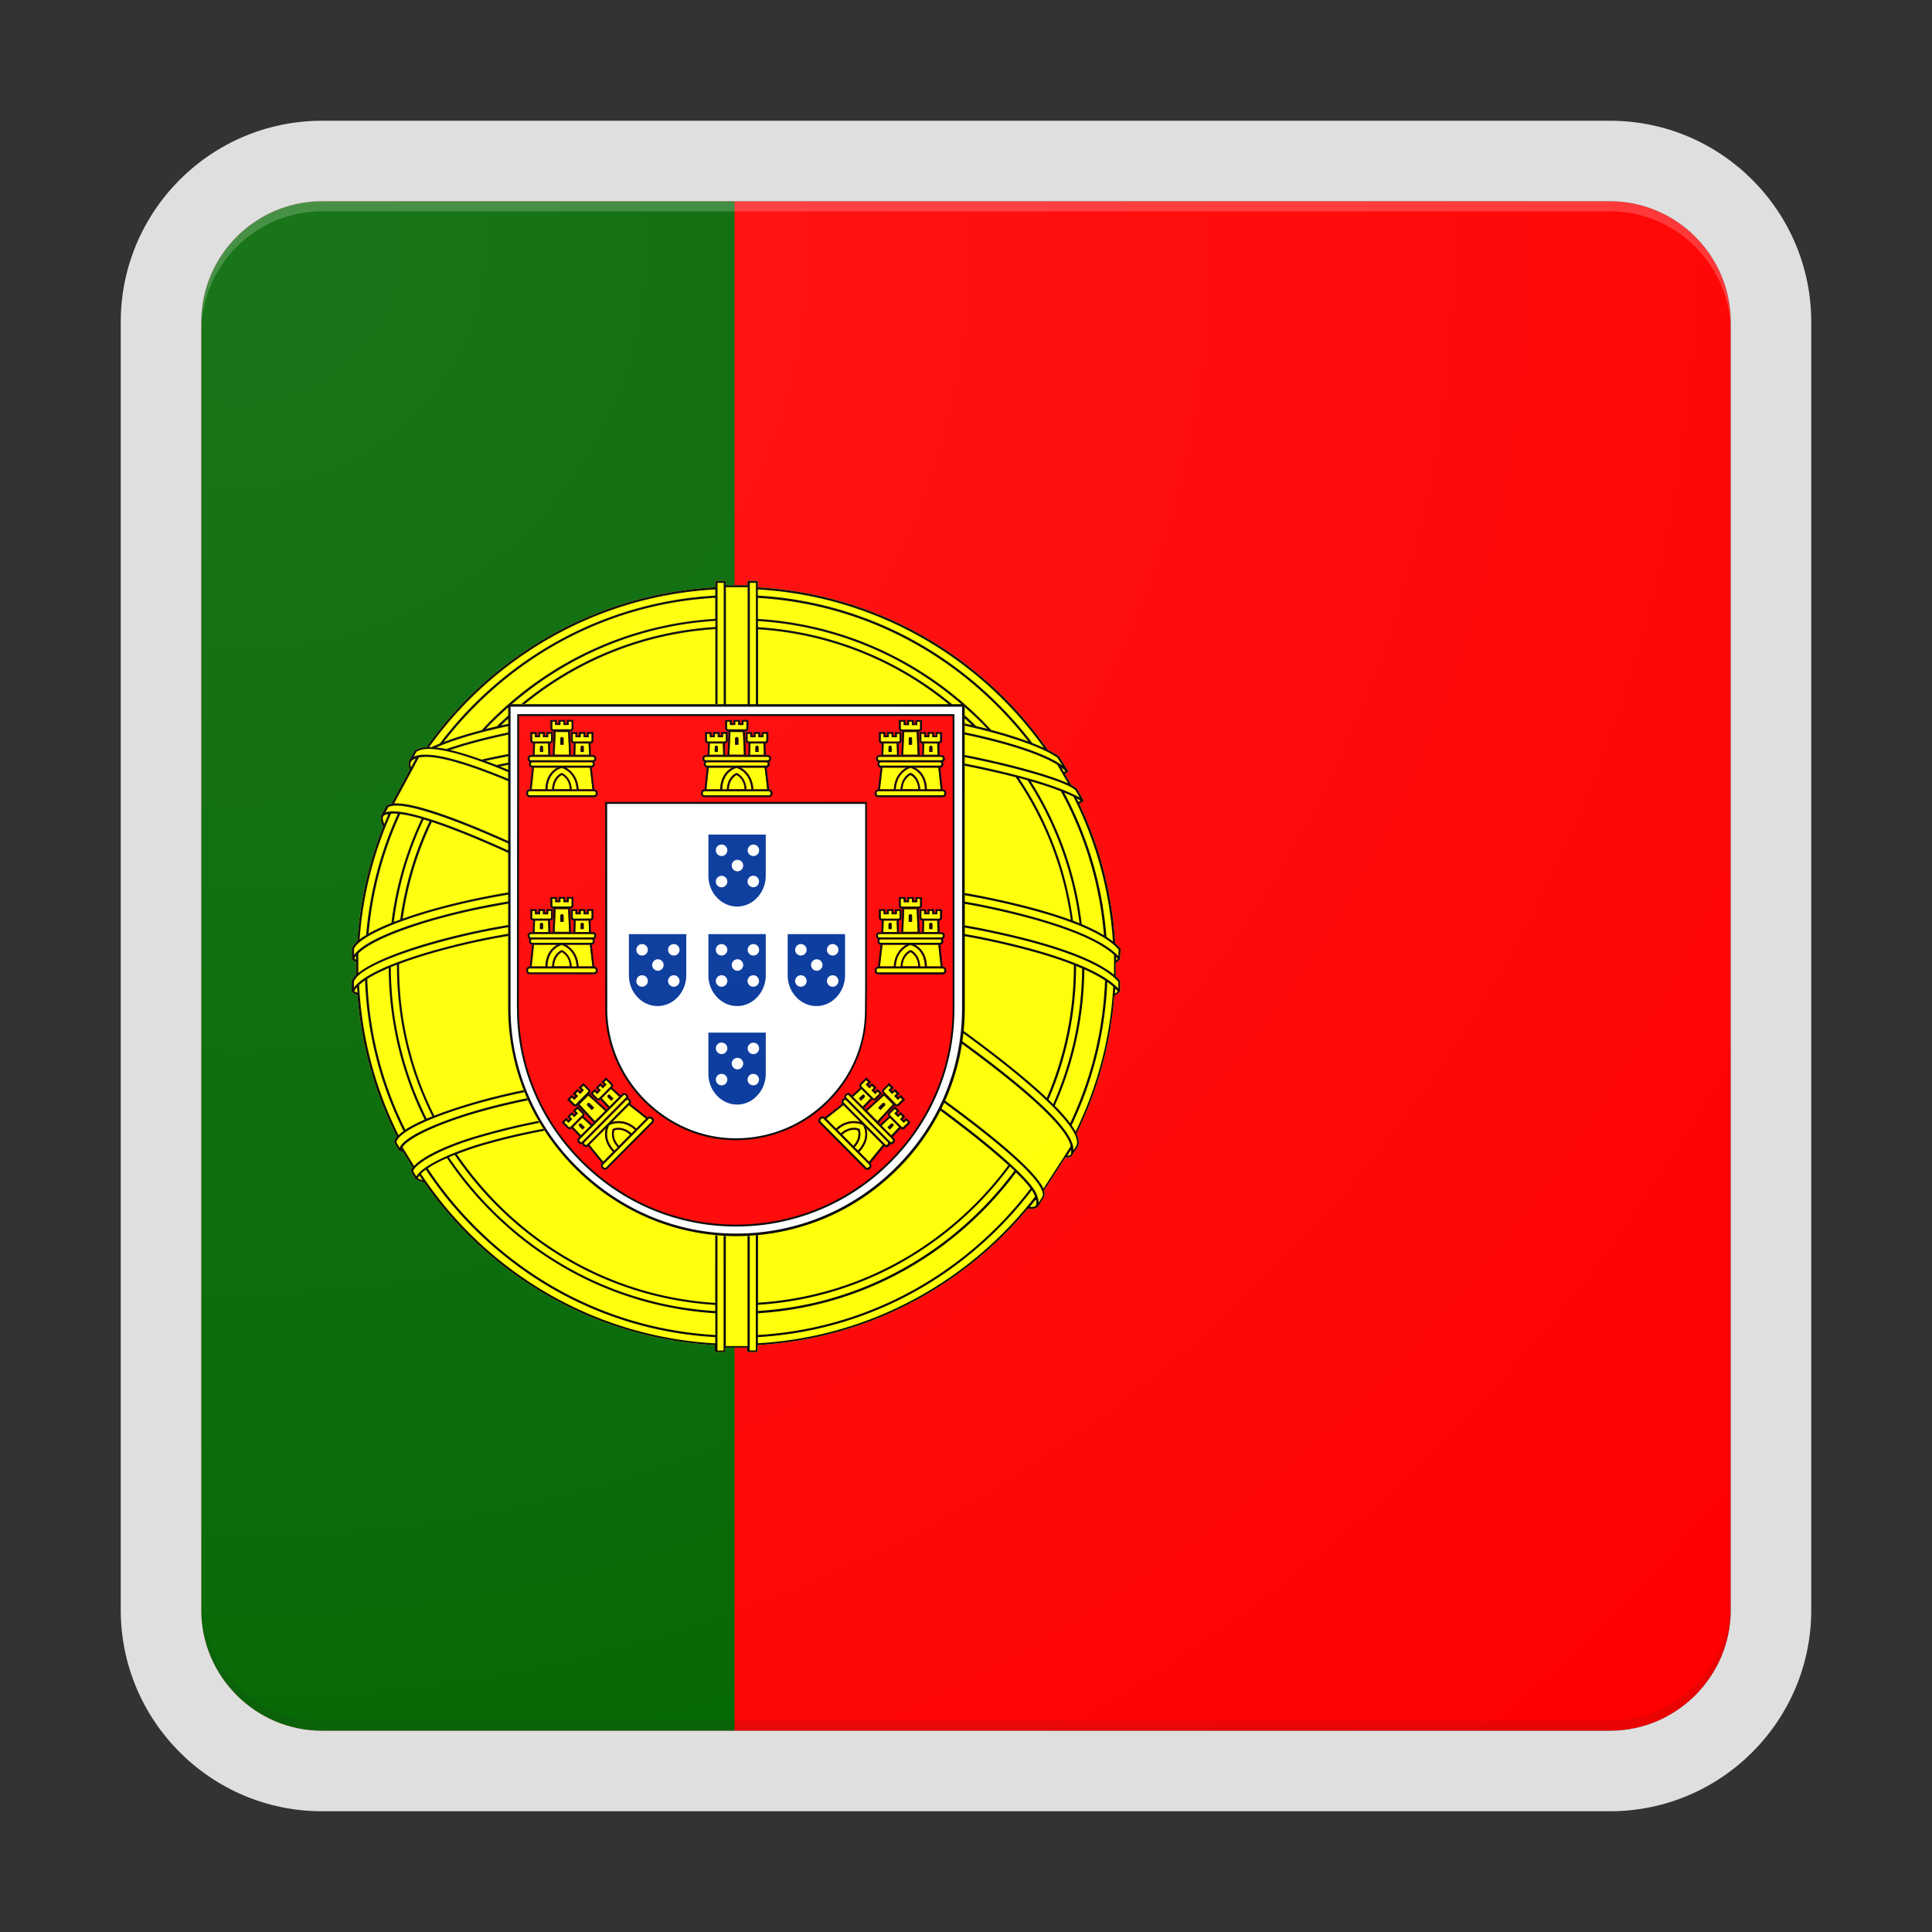 <svg xmlns="http://www.w3.org/2000/svg" width="192" height="192"><rect width="100%" height="100%" fill="#333333" stroke="none"/><path fill="red" d="M172 160V32c0-6.6-5.4-12-12-12H32c-6.6 0-12 5.4-12 12v128c0 6.6 5.4 12 12 12h128c6.6 0 12-5.4 12-12z"/><path fill="#060" d="M32 20c-6.6 0-12 5.4-12 12v128c0 6.6 5.4 12 12 12h41V20H32z"/><path fill="#FF0" d="M111.36 94.37v-.06a.09.09 0 00-.03-.07c-.14-.17-.32-.33-.5-.49-.3-4.94-1.55-9.62-3.57-13.87.18-.09.3-.17.36-.23.01 0 .02 0 .03-.01.02-.02.03-.05.03-.09 0-.01 0-.03-.01-.04l-.62-1.09c-.11-.12-.31-.25-.58-.4l-.64-1.11c.1-.06.19-.12.25-.17.01 0 .02 0 .03-.01.04-.03.06-.1.03-.14l-.88-1.4-.03-.03c-.28-.21-.65-.42-1.09-.64-6.44-9.24-16.9-15.47-28.82-16.15v-.54c0-.06-.05-.11-.11-.11h-.82c-.03 0-.06.01-.08.03-.02.02-.03.05-.03.08v.32h-2.16v-.32c0-.06-.05-.11-.11-.11h-.83c-.06 0-.11.05-.11.11v.53c-11.83.64-22.23 6.77-28.69 15.88-.5.03-.89.14-1.15.33l-.03.03-.03.05-.01.01-.45.79-.07.13c-.09.25-.06.55.08.89l-1.84 3.41c-.15.03-.27.07-.38.13-.04 0-.08.01-.1.05l-.43.77c-.14.22-.17.49-.1.81.04.16.11.33.2.51a37.51 37.51 0 00-2.56 11.38c-.28.25-.47.49-.54.71 0 .01-.01.02-.01.04v1.04c0 .04.02.07.05.09.1.06.22.12.36.19v1.27c-.21.2-.35.4-.41.59 0 .01-.01.02-.01.03v1.04c0 .04.02.07.05.09.13.08.31.17.52.27.38 5.02 1.75 9.77 3.91 14.06-.15.18-.24.36-.25.54 0 .02 0 .04.01.06l.44.78c.01.02.03.04.05.04l.01.01c.12.04.25.08.38.12l.91 1.49c-.09.12-.14.24-.16.34v.02c0 .01 0 .02.01.03v.02l.45.77c.01.02.03.03.05.04.27.12.56.24.86.36 6.45 9.23 16.92 15.45 28.85 16.1v.59c0 .06.05.11.11.11h.84c.06 0 .11-.05.11-.11 0-.01 0-.02-.01-.03v-.3h2.16v.33c0 .06.05.11.11.11h.83c.06 0 .11-.05.11-.11 0-.01 0-.02-.01-.03v-.56c10.77-.61 20.35-5.76 26.85-13.56.13.01.23.02.32.02.27 0 .56-.04.75-.31l.01-.01c.01-.01.02-.02.02-.03l.46-.73c.11-.16.13-.36.08-.6-.01-.03-.03-.07-.04-.11l2.14-3.32c.05 0 .1.01.15.01.21 0 .36-.04.46-.12.01-.01.02-.02.02-.03l.06-.1c.02-.04.04-.07.06-.11l.45-.68c.02-.02.04-.04.04-.07.15-.32.09-.75-.15-1.26 2.07-4.18 3.38-8.8 3.77-13.68.23-.14.4-.28.52-.4.03-.02.05-.05.05-.09v-.01-.98a.09.09 0 00-.03-.07c-.12-.14-.25-.27-.4-.4V95.7c.16-.11.29-.21.38-.32.03-.02.05-.05.05-.09v-.01-.01l.05-.9z"/><path fill="#FFF" d="M50.63 100.18c0 6.18 2.53 11.78 6.63 15.86 4.11 4.1 9.69 6.68 15.89 6.68 6.22 0 11.88-2.53 15.97-6.61s6.63-9.71 6.63-15.91V70.06H50.62l.01 30.12z"/><path fill="red" d="M51.47 100.23v.02c0 5.91 2.45 11.29 6.37 15.2 3.93 3.91 9.35 6.35 15.28 6.35 5.96 0 11.37-2.42 15.28-6.32 3.92-3.9 6.35-9.28 6.35-15.22v-29.2H51.5l-.03 29.17M86.06 79.8v18.58l-.02 1.96c0 .52-.03 1.11-.09 1.61-.35 2.94-1.7 5.5-3.7 7.49a12.919 12.919 0 01-9.14 3.78c-3.55 0-6.7-1.5-9.06-3.84-2.41-2.4-3.81-5.7-3.81-9.1V79.8h25.82z"/><path fill="#FF0" d="M56.81 78.45c-.05-1.2-.9-1.62-.97-1.62-.09-.01-.34.19-.34.19-.28.23-.6.67-.63 1.43h-.47c.06-1.86 1.44-2.14 1.43-2.14.02 0 1.38.4 1.47 2.14h-.49zm-1.41-2.16h-2.33l-.23 2.15h1.38c.03-1.32.71-1.91 1.18-2.15zm.86 0c.47.27 1.18.9 1.24 2.15h1.38l-.25-2.15h-2.37zm-3.64 2.75h6.44c.08 0 .15-.09.15-.2 0-.11-.07-.2-.15-.2h-6.44c-.08 0-.15.09-.15.2 0 .11.07.2.15.2zm3.21-2.02c-.14.08-.73.44-.77 1.41h1.57c-.04-.96-.64-1.33-.8-1.41zm-.87 1.51zm3.97-2.97c.08 0 .14-.08.14-.17 0-.09-.06-.17-.14-.17h-6.17c-.08 0-.14.08-.14.17s.06.17.14.17h6.17zm-.14.54c.07 0 .13-.08.13-.17 0-.1-.06-.17-.13-.17h-5.91c-.07 0-.13.08-.13.17 0 .09.06.17.13.17h5.91zm-1.99-3.71v-.67h-.29v.33h-.53v-.34h-.29v.34h-.53v-.33h-.28v.66c0 .05.06.11.12.11h1.68c.07.01.12-.03.12-.1zm-1.58.35h1.24l.1 2.26h-1.44l.1-2.26zm.46 1.28h.33v-.59c0-.24-.34-.24-.33 0v.59zm-2.51-.13h1.29l.04 1.13h-1.37l.04-1.13zm.49.39v.45h.32v-.45c0-.24-.32-.23-.32 0zm3.55-.39h1.29l.04 1.13h-1.37l.04-1.13zm.49.39v.45h.32v-.45c0-.24-.32-.23-.32 0zm-3.05-.58c.05 0 .11-.03.11-.1v-.67h-.28v.34h-.52v-.34h-.28v.34h-.52v-.33h-.27v.66c0 .05.06.11.12.11l1.64-.01zm4.03 0c.05 0 .11-.03.11-.1v-.67h-.28v.34h-.52v-.34h-.28v.34h-.52v-.33h-.27v.66c0 .05.06.11.12.11l1.64-.01zM57.3 96.05c-.08-1.74-1.45-2.13-1.47-2.14 0 0-1.38.28-1.43 2.14h.47c.03-.76.35-1.2.63-1.43 0 0 .25-.21.34-.19.06 0 .92.42.97 1.62h.49zm-1.9-2.16h-2.33l-.23 2.15h1.38c.03-1.32.71-1.91 1.18-2.15zm.86 0c.47.27 1.18.9 1.24 2.15h1.38l-.25-2.15h-2.37zm2.96 2.55c0-.11-.07-.2-.15-.2h-6.44c-.08 0-.15.09-.15.2 0 .11.07.2.15.2h6.44c.07.01.15-.09.15-.2zm-3.39-1.82c-.14.08-.73.44-.77 1.41h1.57c-.04-.96-.64-1.33-.8-1.41zm-.87 1.51zm3.97-2.97c.08 0 .14-.08.14-.17s-.06-.17-.14-.17h-6.17c-.08 0-.14.08-.14.17s.06.17.14.17h6.17zm-.14.54c.07 0 .13-.08.13-.17 0-.1-.06-.17-.13-.17h-5.91c-.07 0-.13.08-.13.17 0 .1.06.17.13.17h5.91zm-1.99-3.71v-.67h-.29v.34h-.53v-.34h-.29v.34h-.53v-.33h-.28v.66c0 .05.06.11.12.11h1.68c.07-.01.12-.04.12-.11zm-1.58.36h1.24l.1 2.26h-1.44l.1-2.26zm.46 1.27h.33v-.59c0-.24-.34-.24-.33 0v.59zm-2.51-.13h1.29l.04 1.13h-1.37l.04-1.13zm.49.39v.45h.32v-.45a.16.16 0 00-.32 0zm3.55-.39h1.29l.04 1.13h-1.37l.04-1.13zm.49.39v.45h.32v-.45a.16.16 0 00-.32 0zm-3.05-.58c.05 0 .11-.03.11-.1v-.67h-.28v.34h-.52v-.34h-.28v.34h-.52v-.33h-.27v.66c0 .05.06.11.12.11l1.64-.01zm4.03 0c.05 0 .11-.03.11-.1v-.67h-.28v.34h-.52v-.34h-.28v.34h-.52v-.33h-.27v.66c0 .05.06.11.12.11l1.64-.01zm4.42 20.99c-.5-.45-1.04-.68-1.62-.68-.5 0-.87.18-.93.21 0 0-.77 1.17.51 2.52l.33-.33c-.5-.53-.59-1.05-.58-1.39.01-.17.05-.39.1-.43l.03-.02c.02-.01.22-.09.51-.09.33 0 .81.1 1.3.55l.35-.34zm-2.27-.78c.17-.05.4-.09.65-.09.63 0 1.22.24 1.76.73l.97-.98-1.71-1.34-1.67 1.68zm.09 2.97c-.72-.76-.82-1.49-.77-1.97.02-.14.05-.27.08-.39l-1.65 1.66 1.36 1.68.98-.98zm3.65-3.34c-.03 0-.06.01-.09.03l-4.54 4.57c-.06.06-.04.17.04.25.05.05.1.07.16.07.03 0 .06-.01.1-.03l4.54-4.57c.06-.06.04-.17-.04-.25-.06-.04-.11-.07-.17-.07zm-3.52 1.19c-.05.16-.21.82.46 1.54l1.1-1.11c-.44-.4-.87-.49-1.16-.49-.19.01-.33.04-.4.06zm1.13-3.46a.176.176 0 00-.13-.06c-.04 0-.07.01-.09.03l-4.35 4.38c-.05.05-.04.16.02.22s.17.07.22.02l4.35-4.38c.06-.03.04-.14-.02-.21zm.34.63c0-.05-.02-.1-.06-.13s-.09-.06-.13-.06c-.02 0-.06 0-.08.03l-4.16 4.19c-.05.05-.04.15.03.22.04.04.09.06.13.06.02 0 .06 0 .08-.03l4.16-4.19a.23.23 0 00.03-.09zm-4.03-1.06a.09.09 0 00-.03-.07l-.47-.47-.2.21.24.24-.37.38-.24-.24-.21.21.24.24-.37.38-.24-.23-.19.2.47.46c.02.02.05.03.07.03.03 0 .07-.02.09-.04l1.18-1.19c.01-.04.03-.07.03-.11zm.63 2.97l-1.54-1.66.88-.87 1.67 1.52-1.01 1.01zm-.07-1.33l-.41-.41c-.17-.17-.41.07-.23.23l.41.41.23-.23zm-1.31 2.75l-.78-.82.91-.92.83.77-.96.97zm-.16-.89l.32.32.22-.22-.32-.32a.157.157 0 00-.22.22zm3-1.97l-.78-.82.91-.92.83.77-.96.97zm-.16-.9l.32.32.22-.22-.32-.32c-.16-.17-.38.06-.22.22zm-2.56 1.61l-.48-.47-.2.2.24.24-.37.37-.24-.24-.2.2.24.24-.37.37-.24-.24-.19.19.47.46c.02.02.05.03.07.03.03 0 .06-.02.09-.03l1.16-1.16c.06-.05.08-.12.02-.16zm2.85-2.87l-.47-.47-.2.2.24.24-.37.37-.24-.24-.2.2.24.24-.37.37-.24-.24-.19.19.47.46c.02.02.05.03.07.03.03 0 .06-.01.09-.03l1.16-1.16c.04-.04.06-.11.01-.16zm13.96-29.36c-.08-1.74-1.45-2.13-1.47-2.14 0 0-1.38.28-1.43 2.14h.47c.03-.76.35-1.2.63-1.43 0 0 .25-.21.34-.19.06 0 .92.42.97 1.62h.49zm-1.04-2.16c.47.27 1.18.9 1.24 2.15h1.38L76 76.29h-2.37zm-.86 0h-2.33l-.23 2.15h1.38c.03-1.32.71-1.91 1.18-2.15zm3.66 2.35h-6.44c-.08 0-.15.09-.15.2 0 .11.07.2.15.2h6.44c.08 0 .15-.09.15-.2.01-.11-.06-.2-.15-.2zm-3.23-1.62c-.14.08-.73.44-.77 1.41H74c-.04-.96-.64-1.33-.8-1.41zm-.87 1.51zm3.97-2.97c.08 0 .14-.08.14-.17 0-.09-.06-.17-.14-.17h-6.17c-.08 0-.14.08-.14.17s.06.17.14.17h6.17zm-.14.54c.07 0 .13-.08.13-.17 0-.1-.06-.17-.13-.17h-5.91c-.07 0-.13.08-.13.17 0 .09.06.17.13.17h5.91zm-1.98-3.71v-.67h-.29v.33h-.53v-.34h-.29v.34h-.53v-.33h-.28v.66c0 .05.06.11.12.11h1.68c.06.01.12-.03.12-.1zm-1.59.35h1.24l.1 2.26h-1.44l.1-2.26zm.46.69v.59h.33v-.59c.01-.24-.34-.24-.33 0zm-2.5.46h1.29l.04 1.13h-1.37l.04-1.13zm.48.39v.45h.32v-.45c0-.24-.32-.23-.32 0zm3.55-.39h1.29l.04 1.13h-1.37l.04-1.13zm.49.39v.45h.32v-.45c0-.24-.32-.23-.32 0zm-3.05-.58c.05 0 .11-.03.11-.1v-.67h-.28v.34h-.52v-.34h-.28v.34h-.52v-.33h-.27v.66c0 .05.06.11.12.11l1.64-.01zm4.03 0c.05 0 .11-.03.11-.1v-.67h-.28v.34h-.52v-.34h-.28v.34h-.52v-.33h-.27v.66c0 .05.06.11.12.11l1.64-.01zm15.87 22.35c-.06-1.86-1.44-2.14-1.45-2.14 0 0-1.36.4-1.45 2.14h.49c.05-1.21.91-1.63.98-1.63.08 0 .9.4.95 1.63h.48zm-1.86-2.16H87.7l-.25 2.15h1.38c.06-1.24.76-1.88 1.23-2.15zm.86 0c.47.25 1.15.83 1.19 2.15h1.38l-.23-2.15h-2.34zm2.78 2.35h-6.44c-.08 0-.15.09-.15.2 0 .11.07.2.15.2h6.44c.08 0 .15-.09.15-.2 0-.11-.07-.2-.15-.2zm-3.21-1.62c-.16.08-.76.45-.8 1.41h1.57c-.04-.96-.62-1.33-.77-1.41zm3.21-1.63c0-.1-.06-.17-.14-.17h-6.18c-.08 0-.14.08-.14.17s.06.17.14.17h6.18c.08 0 .14-.08.14-.17zm-.27.71c.07 0 .13-.08.13-.17 0-.1-.06-.17-.13-.17h-5.91c-.07 0-.13.08-.13.17 0 .1.06.17.13.17h5.91zm-2-3.71v-.66h-.28v.33h-.53v-.34h-.29v.34h-.53v-.34h-.29v.67c0 .07.06.1.11.1h1.68c.07 0 .13-.04.13-.1zm-1.57.36h1.24l.1 2.26h-1.44l.1-2.26zm.45 1.27h.33v-.59c.01-.24-.33-.24-.33 0v.59zm1.54-.13h1.29l.04 1.13h-1.37l.04-1.13zm.5.84h.32v-.45c0-.23-.32-.24-.32 0v.45zm-4.53-.84h1.29l.04 1.13h-1.37l.04-1.13zm.49.84h.32v-.45c0-.23-.32-.24-.32 0v.45zm5-1.03c.06 0 .12-.05.12-.11v-.66h-.27v.33h-.52v-.34h-.28v.34h-.52v-.34h-.28v.67c0 .07.06.1.11.1l1.64.01zm-4.03 0c.06 0 .12-.05.12-.11v-.66h-.27v.33h-.52v-.34h-.28v.34h-.52v-.34h-.28v.67c0 .07.06.1.11.1l1.64.01zm-3.52 20.52c-.04-.02-.41-.2-.92-.2-.58 0-1.13.23-1.62.68l.34.35c.49-.45.98-.55 1.3-.55.3 0 .49.08.51.09l.03.02c.05.04.09.26.1.43.02.35-.08.86-.58 1.39l.33.33c1.29-1.36.51-2.53.51-2.54zm-.92-.4c.25 0 .47.04.65.09l-1.67-1.68-1.71 1.34.97.98c.54-.48 1.13-.73 1.76-.73zm1.33 1.09c.05.48-.05 1.2-.77 1.97l.97.97 1.36-1.68-1.65-1.66c.05.13.08.26.09.4zm-4.33-1.34c-.03-.03-.06-.03-.09-.03-.06 0-.11.03-.16.07-.08.08-.1.19-.04.25l4.54 4.57c.03.03.07.03.1.03.06 0 .11-.03.16-.07.08-.08.1-.19.04-.25l-4.55-4.57zm3.03 1.11c-.29 0-.72.09-1.16.49l1.1 1.11c.67-.72.51-1.38.46-1.54-.07-.03-.21-.06-.4-.06zm-.51-3.42c-.02-.02-.06-.03-.09-.03-.05 0-.1.02-.13.06-.07.06-.08.17-.02.22l4.35 4.38c.05.05.16.04.22-.02s.08-.17.02-.22l-4.35-4.39zm-.28.47c-.03-.03-.06-.03-.08-.03-.05 0-.1.02-.13.06-.04.04-.06.09-.06.13 0 .02 0 .06.03.08l4.16 4.19c.03.03.06.03.08.03.05 0 .1-.02.13-.06.06-.06.08-.16.03-.22l-4.16-4.18zm4.97.39c.02.02.06.04.09.04.02 0 .05 0 .07-.03l.47-.46-.19-.2-.24.23-.37-.38.24-.24-.21-.21-.24.24-.37-.38.24-.24-.2-.21-.47.47a.09.09 0 00-.03.07c0 .03.02.06.04.08l1.17 1.22zm-1.85 1.69l-1.01-1.01 1.67-1.52.88.87-1.54 1.66zm.07-1.33l.23.23.41-.41c.17-.16-.06-.41-.23-.23l-.41.41zm1.18 1.01l.91.92-.78.82-.97-.97.84-.77zm.07.63l-.32.32.22.22.32-.32c.17-.16-.05-.39-.22-.22zm-2.78-1.75l-.96-.97.83-.77.91.92-.78.82zm-.16-.58l.32-.32c.16-.16-.06-.39-.22-.22l-.32.32.22.22zm4.24 2.19l-.37-.37.24-.24-.2-.2-.24.24-.37-.37.24-.24-.2-.2-.47.47c-.05.05-.03.11 0 .15l1.16 1.16c.02.02.06.03.09.03.02 0 .05 0 .07-.03l.47-.46-.19-.19-.23.25zm-3.05-2.45c.02.02.06.03.09.03.02 0 .05 0 .07-.03l.47-.46-.19-.19-.24.24-.37-.37.24-.24-.2-.2-.24.24-.37-.37.24-.24-.2-.2-.47.47c-.05.05-.03.11 0 .15l1.17 1.17zm5.15-30.68c-.06-1.86-1.44-2.14-1.45-2.14 0 0-1.36.4-1.45 2.14h.49c.05-1.21.91-1.63.98-1.63.08 0 .9.4.95 1.63h.48zm-1-2.16c.47.25 1.15.83 1.19 2.15h1.38l-.23-2.15h-2.34zm-.86 0H87.7l-.25 2.15h1.38c.06-1.25.76-1.88 1.23-2.15zm-2.8 2.75h6.44c.08 0 .15-.09.15-.2 0-.11-.07-.2-.15-.2h-6.44c-.08 0-.15.09-.15.2 0 .11.07.2.15.2zm3.23-2.02c-.16.08-.76.45-.8 1.41h1.57c-.04-.96-.62-1.33-.77-1.41zm3.21-1.63c0-.1-.06-.17-.14-.17h-6.18c-.08 0-.14.08-.14.17s.06.17.14.17h6.18c.08 0 .14-.08.14-.17zm-.27.71c.07 0 .13-.08.13-.17 0-.1-.06-.17-.13-.17h-5.91c-.07 0-.13.08-.13.17 0 .09.06.17.13.17h5.91zm-2-3.71v-.66h-.28v.33h-.53v-.34h-.29v.34h-.53v-.34h-.29v.67c0 .07.06.1.11.1h1.68c.07.01.13-.05.13-.1zm-1.57.36h1.24l.1 2.26h-1.44l.1-2.26zm.45 1.27h.33v-.59c.01-.24-.33-.24-.33 0v.59zm1.54-.13h1.29l.04 1.13h-1.37l.04-1.13zm.5.84h.32v-.45c0-.23-.32-.24-.32 0v.45zm-4.53-.84h1.29l.04 1.13h-1.37l.04-1.13zm.49.84h.32v-.45c0-.23-.32-.24-.32 0v.45zm5-1.03c.06 0 .12-.05.12-.11v-.66h-.27v.33h-.52v-.34h-.28v.34h-.52v-.34h-.28v.67c0 .07.06.1.11.1l1.64.01zm-4.03 0c.06 0 .12-.05.12-.11v-.66h-.27v.33h-.52v-.34h-.28v.34h-.52v-.34h-.28v.67c0 .07.06.1.11.1l1.64.01z"/><path d="M52.62 79.23h6.44c.19 0 .34-.18.34-.39 0-.22-.15-.39-.34-.39l-.25-2.16c.17-.01.3-.17.3-.36 0-.08-.03-.14-.06-.2.12-.05.21-.18.21-.34 0-.2-.15-.36-.33-.36h-.2l-.04-1.14c.16 0 .29-.13.29-.29v-.86h-.66v.34h-.14v-.34h-.66v.34h-.14v-.33H56.8l-.07.04v.81c0 .15.13.28.29.29l-.04 1.14h-.23l-.1-2.34h.04c.17 0 .3-.13.3-.29v-.86h-.67v.34h-.15v-.34h-.67v.34h-.15v-.33H54.76l-.07.04v.81c0 .16.14.29.31.29h.02l-.1 2.34h-.22l-.04-1.14c.16 0 .29-.13.29-.29v-.86h-.66v.34h-.14v-.34h-.66v.34h-.14v-.33H52.77l-.07.04v.81c0 .15.13.28.29.29l-.04 1.14h-.19c-.18 0-.33.16-.33.36 0 .15.08.28.2.33a.36.36 0 00-.06.2c0 .19.14.35.31.36l-.23 2.16h-.02c-.19 0-.34.18-.34.39-.01.22.14.4.33.4zm6.25-.79h-1.38c-.06-1.25-.77-1.88-1.24-2.15h2.37l.25 2.15zm-1.66-4.56h1.29l.04 1.13h-1.37l.04-1.13zm-.29-.29v-.66h.27v.33h.52v-.34h.28v.34h.52v-.34h.28v.67c0 .07-.06.1-.11.1h-1.64c-.06 0-.12-.05-.12-.1zm-1.7-.85l1.24.01.1 2.26-1.44-.01.1-2.26zm-.21-.25c-.06 0-.12-.05-.12-.11v-.66h.28v.33h.53v-.34h.29v.34h.53v-.34h.29v.67c0 .07-.06.1-.11.1h-1.69zm-1.84 1.39h1.29l.04 1.13h-1.37l.04-1.13zm-.28-.29v-.66h.27v.33h.52v-.34h.28v.34h.52v-.34h.28v.67c0 .07-.06.1-.11.1h-1.64c-.07 0-.12-.05-.12-.1zm-.27 1.79c0-.09.06-.17.14-.17h6.17c.08 0 .14.08.14.17 0 .09-.06.17-.14.17h-6.17c-.08.01-.14-.07-.14-.17zm.14.54c0-.09.06-.17.13-.17h5.9c.07 0 .13.08.13.17 0 .09-.06.17-.13.17h-5.9c-.07.01-.13-.07-.13-.17zm.3.37h2.33c-.47.25-1.15.83-1.19 2.15h-1.37l.23-2.15zm2.77.02c.01 0 1.38.39 1.47 2.14h-.49c-.05-1.2-.9-1.62-.97-1.62-.09-.01-.34.19-.34.19-.28.23-.6.67-.63 1.43h-.47c.06-1.86 1.44-2.14 1.43-2.14zm-.87 2.22zm.1-.1c.04-.97.62-1.34.77-1.41.16.08.76.45.8 1.41h-1.57zm-2.44.2h6.44c.08 0 .15.09.15.2 0 .11-.07.2-.15.2h-6.44c-.08 0-.15-.09-.15-.2 0-.1.07-.2.15-.2zm3.39-5.2v.58h-.33v-.58c-.01-.24.33-.24.33 0zm-2.04.85v.45h-.31v-.45c-.01-.23.31-.24.31 0zm4.04 0v.45h-.31v-.45c0-.23.32-.24.31 0zm1.39 22.16c0-.22-.15-.39-.34-.39l-.25-2.16c.17-.01.3-.17.3-.36 0-.08-.03-.14-.06-.2.12-.05.21-.18.21-.34 0-.2-.15-.36-.33-.36h-.2l-.04-1.14c.17 0 .29-.13.29-.29v-.86h-.66v.34h-.14v-.34h-.66v.34h-.14v-.33H56.8l-.07.04v.81c0 .15.13.28.29.29l-.04 1.14h-.23l-.1-2.34h.04c.17 0 .3-.13.3-.29v-.86h-.67v.34h-.15v-.34h-.67v.34h-.15v-.33H54.76l-.07.04V90c0 .16.14.29.31.29h.02l-.1 2.34h-.22l-.04-1.14c.16 0 .29-.13.29-.29v-.86h-.66v.34h-.14v-.34h-.66v.34h-.14v-.33H52.77l-.07.04v.81c0 .15.13.28.29.29l-.04 1.14h-.19c-.18 0-.33.16-.33.36 0 .15.08.28.2.33a.36.36 0 00-.06.2c0 .19.14.35.31.36l-.23 2.16h-.02c-.19 0-.34.18-.34.39 0 .22.15.39.34.39h6.44c.18.01.33-.16.33-.38zm-.53-.4h-1.38c-.06-1.25-.77-1.88-1.24-2.15h2.37l.25 2.15zm-1.66-4.55h1.29l.04 1.13h-1.37l.04-1.13zm-.29-.3v-.66h.27v.33h.52v-.34h.28v.34h.52v-.34h.28v.67c0 .07-.06.1-.11.1h-1.64c-.06 0-.12-.05-.12-.1zm-1.7-.85l1.24.01.1 2.26-1.44-.01.1-2.26zm-.21-.25c-.06 0-.12-.05-.12-.11v-.66h.28v.33h.53v-.34h.29v.34h.53v-.34h.29v.67c0 .07-.06.1-.11.1h-1.69zm-1.84 1.4h1.29l.04 1.13h-1.37l.04-1.13zm-.28-.3v-.66h.27v.33h.52v-.34h.28v.34h.52v-.34h.28v.67c0 .07-.06.1-.11.1h-1.64c-.07 0-.12-.05-.12-.1zm-.27 1.8c0-.09.06-.17.14-.17h6.17c.08 0 .14.08.14.17 0 .09-.06.17-.14.17h-6.17c-.08 0-.14-.08-.14-.17zm.14.53c0-.09.06-.17.13-.17h5.9c.07 0 .13.08.13.17 0 .09-.06.17-.13.17h-5.9c-.07.01-.13-.07-.13-.17zm.3.37h2.33c-.47.25-1.15.83-1.19 2.15h-1.37l.23-2.15zm2.77.02c.01 0 1.38.39 1.47 2.14h-.49c-.05-1.2-.9-1.62-.97-1.62-.09-.01-.34.19-.34.19-.28.23-.6.67-.63 1.43h-.47c.06-1.86 1.44-2.14 1.43-2.14zm-.87 2.22zm.1-.1c.04-.97.62-1.34.77-1.41.16.08.76.45.8 1.41h-1.57zm-2.59.41c0-.11.07-.2.15-.2h6.44c.08 0 .15.09.15.2 0 .11-.07.2-.15.2h-6.44c-.08 0-.15-.09-.15-.2zm3.54-5.41v.58h-.33v-.58c-.01-.24.33-.24.33 0zm-2.04.85v.45h-.31v-.45c-.01-.23.31-.24.31 0zm4.04 0v.45h-.31v-.45c0-.23.32-.24.31 0zm6.34 19.16l-1.71-1.34c.05-.05.07-.12.07-.2 0-.1-.04-.2-.12-.27a.435.435 0 00-.19-.1c.05-.13.02-.28-.09-.39-.14-.13-.37-.15-.49-.02l-.14.14-.84-.77c.11-.12.11-.3 0-.41l-.61-.61-.46.47.24.24-.1.1-.24-.24-.46.47.24.24-.1.1-.24-.23-.42.42v.08l.57.56c.05.05.12.08.2.08.08 0 .15-.03.2-.08l.78.83-.16.16-1.73-1.58.03-.03a.31.31 0 00.09-.22c0-.08-.03-.15-.09-.2l-.61-.61-.47.47.24.24-.11.11-.24-.24-.47.47.24.24-.11.11-.23-.23-.46.47.6.6c.05.05.12.08.2.08.09 0 .17-.03.23-.09l.01-.01 1.59 1.72-.16.16-.83-.78c.11-.12.11-.3 0-.41l-.61-.61-.46.47.24.24-.1.1-.24-.24-.46.47.24.24-.1.1-.24-.23-.46.46.61.6c.05.05.12.08.2.08.08 0 .15-.03.2-.08l.78.83-.13.13c-.13.13-.12.35.02.49.07.07.17.11.26.11.04 0 .08-.01.12-.02.02.07.05.14.1.19.07.07.17.11.27.11.08 0 .15-.03.2-.08l1.37 1.69-.01.01c-.13.13-.12.37.04.52.08.08.19.12.29.12.09 0 .17-.03.23-.09l4.54-4.57c.13-.13.12-.37-.04-.52-.15-.13-.39-.15-.51-.02zm-.15.13l-.97.98c-.53-.48-1.12-.73-1.75-.73-.25 0-.47.04-.65.09l1.67-1.68 1.7 1.34zm-4.66-2.04c-.02.02-.06.04-.09.04-.02 0-.05 0-.07-.03l-.47-.46.19-.19.24.23.37-.37-.24-.24.2-.2.24.24.37-.37-.24-.24.2-.2.47.47c.05.05.03.11 0 .15l-1.17 1.17zm.26.01l.91-.92.83.77-.97.97-.77-.82zm-2.63.61c-.02 0-.05 0-.07-.03l-.47-.46.2-.2.24.23.37-.38-.24-.24.2-.2.24.24.37-.38-.24-.24.2-.2.47.47c.02.02.03.04.03.07 0 .03-.01.06-.04.08l-1.18 1.19c-.01.04-.04.05-.08.05zm.42 0l.88-.88 1.67 1.52-1.02 1.02-1.53-1.66zm-.89 2.24c-.02.02-.06.04-.09.04-.02 0-.05 0-.07-.03l-.47-.46.19-.19.24.23.37-.37-.24-.24.2-.2.24.24.37-.37-.24-.24.2-.2.47.47c.05.05.03.11 0 .15l-1.17 1.17zm.26.01l.91-.92.83.77-.97.97-.77-.82zm.67 1.45c-.07-.07-.08-.17-.02-.22l4.35-4.38c.02-.02.06-.04.09-.04.05 0 .09.02.13.06.07.07.08.17.02.22l-4.35 4.38c-.05.06-.16.05-.22-.02zm.69.31c-.03.03-.06.03-.08.03-.05 0-.1-.02-.13-.06-.07-.07-.08-.16-.03-.22l4.16-4.19c.03-.03.06-.03.08-.03.05 0 .1.02.13.06.04.04.06.09.06.13 0 .02-.01.06-.03.08l-4.16 4.2zm.26.01l1.64-1.66c-.04.12-.07.24-.08.39-.05.48.05 1.21.77 1.97l-.97.97-1.36-1.67zm1.97-1.95c.05-.04.43-.21.93-.21.58 0 1.13.23 1.62.68l-.34.35c-.49-.45-.98-.55-1.3-.55-.3 0-.49.08-.51.09l-.03.02c-.05.04-.09.26-.1.43-.02.35.08.86.58 1.39l-.33.33c-1.29-1.36-.51-2.53-.52-2.53zm.5.51c.07-.02.21-.06.4-.06.29 0 .72.09 1.16.49l-1.1 1.11c-.66-.72-.51-1.38-.46-1.54zm3.71-.87l-4.54 4.57a.14.14 0 01-.09.04c-.06 0-.11-.03-.16-.07-.08-.08-.1-.19-.04-.25l4.54-4.57c.03-.03.07-.03.09-.03.06 0 .11.03.16.07.08.06.1.18.04.24zm-6.13-1.79l.41.41-.23.23-.41-.41c-.18-.16.06-.4.23-.23zm-.74 2.58l-.32-.32c-.16-.16.06-.39.22-.22l.32.32-.22.22zm2.85-2.86l-.32-.32c-.16-.16.06-.39.22-.22l.32.32-.22.22zm15.7-30.94l-.25-2.16c.17-.01.3-.17.3-.36 0-.08-.03-.14-.06-.2.12-.05.21-.18.21-.34 0-.2-.15-.36-.33-.36h-.2l-.04-1.14c.16 0 .29-.13.29-.29v-.86h-.66v.34h-.14v-.34h-.66v.34h-.14v-.33H74.18l-.07.04v.81c0 .15.13.28.29.29l-.04 1.14h-.23l-.1-2.34h.04c.17 0 .3-.13.3-.29v-.86h-.67v.34h-.15v-.34h-.67v.34h-.15v-.33H72.14l-.07.04v.81c0 .16.14.29.31.29h.02l-.1 2.34h-.23l-.04-1.14c.16 0 .29-.13.29-.29v-.86h-.66v.34h-.14v-.34h-.66v.34h-.14v-.33H70.14l-.07.04v.81c0 .15.13.28.29.29l-.04 1.14h-.19c-.18 0-.33.16-.33.36 0 .15.08.28.2.33a.36.36 0 00-.06.2c0 .19.13.34.3.36l-.22 2.16H70c-.19 0-.34.18-.34.39 0 .22.15.39.34.39h6.44c.19 0 .34-.18.34-.39-.01-.21-.16-.38-.34-.38zm-.2-.01h-1.38c-.06-1.25-.77-1.88-1.24-2.15h2.37l.25 2.15zm-1.66-4.56h1.29l.04 1.13h-1.37l.04-1.13zm-.29-.29v-.66h.27v.33h.52v-.34h.28v.34h.52v-.34h.28v.67c0 .07-.06.1-.11.1h-1.64c-.06 0-.12-.05-.12-.1zm-1.7-.85l1.24.01.1 2.26-1.44-.01.1-2.26zm-.21-.25c-.06 0-.12-.05-.12-.11v-.66h.28v.33h.53v-.34h.29v.34h.53v-.34h.29v.67c0 .07-.06.1-.11.1h-1.69zm-1.84 1.39h1.29l.04 1.13H70.5l.04-1.13zm-.28-.29v-.66h.27v.33h.52v-.34h.28v.34h.52v-.34h.28v.67c0 .07-.06.1-.11.1h-1.64c-.06 0-.12-.05-.12-.1zm-.27 1.79c0-.09.06-.17.14-.17h6.17c.08 0 .14.08.14.17 0 .09-.06.17-.14.17h-6.17c-.08.01-.14-.07-.14-.17zm.14.54c0-.09.06-.17.13-.17h5.9c.07 0 .13.08.13.17 0 .09-.06.17-.13.17h-5.9c-.07.01-.13-.07-.13-.17zm.3.37h2.33c-.47.25-1.15.83-1.19 2.15H70.2l.23-2.15zm2.77.02c.01 0 1.38.39 1.47 2.14h-.49c-.05-1.2-.9-1.62-.97-1.62-.09-.01-.34.19-.34.19-.28.23-.6.67-.63 1.43h-.47c.06-1.86 1.44-2.14 1.43-2.14zm-.87 2.22zm.1-.1c.04-.97.62-1.34.77-1.41.16.08.76.45.8 1.41h-1.57zm4 .61h-6.44c-.08 0-.15-.09-.15-.2 0-.11.07-.2.15-.2h6.44c.08 0 .15.09.15.2 0 .11-.07.2-.15.2zm-3.05-5.61v.58h-.33v-.58c-.01-.24.33-.24.33 0zm-2.04.85v.45h-.31v-.45c-.01-.23.31-.24.31 0zm4.04 0v.45h-.31v-.45c0-.23.32-.24.31 0zm11.88 4.95h6.44c.19 0 .34-.18.34-.39 0-.22-.15-.39-.34-.39h-.02l-.23-2.16c.17-.01.31-.17.31-.36 0-.08-.03-.15-.06-.2.12-.06.2-.18.2-.33 0-.2-.15-.36-.33-.36h-.19l-.04-1.14c.16-.01.29-.14.29-.29v-.81l-.07-.04h-.58v.33h-.14v-.34h-.66v.34h-.14v-.34h-.66v.86c0 .16.13.29.29.29l-.04 1.14h-.23l-.1-2.34h.02c.17 0 .31-.13.31-.29v-.81l-.07-.04h-.59v.33h-.15v-.34h-.67v.34H90v-.34h-.67v.86c0 .17.13.29.3.29h.04l-.1 2.34h-.23l-.04-1.14c.16-.01.29-.14.29-.29v-.81l-.07-.04h-.58v.33h-.14v-.34h-.66v.34H88v-.34h-.66v.86c0 .16.13.29.29.29l-.04 1.14h-.2c-.18 0-.33.16-.33.36 0 .15.09.28.21.34a.36.36 0 00-.06.2c0 .19.13.35.3.36l-.25 2.16c-.19 0-.34.18-.34.39-.01.2.15.38.34.38zm2.43-.8c.04-.97.64-1.33.8-1.41.14.08.73.44.77 1.41h-1.57zm1.75.01c-.05-1.23-.87-1.63-.95-1.63-.08 0-.94.42-.98 1.63h-.49c.08-1.74 1.45-2.13 1.45-2.14.01 0 1.39.28 1.45 2.14h-.48zm2.04 0h-1.37c-.04-1.33-.72-1.91-1.19-2.15h2.33l.23 2.15zm-1.63-4.56h1.29l.04 1.13h-1.37l.04-1.13zm-.29-.29v-.67h.28v.34h.52v-.34h.28v.34h.52v-.33h.27v.66c0 .05-.06.11-.12.11h-1.64c-.05-.01-.11-.04-.11-.11zm-1.7-.84l1.24-.01.1 2.26-1.44.01.1-2.26zm-.23-.26c-.05 0-.11-.03-.11-.1v-.67h.29v.34h.53v-.34h.29v.34h.53v-.33h.28v.66c0 .05-.06.11-.12.11h-1.69zm-1.81 1.39h1.29l.04 1.13h-1.37l.04-1.13zm-.29-.29v-.67h.28v.34h.52v-.34h.28v.34h.52v-.33h.27v.66c0 .06-.06.11-.12.11h-1.64c-.05-.01-.11-.04-.11-.11zm-.29 1.79c0-.09.06-.17.14-.17h6.17c.08 0 .14.08.14.17 0 .09-.06.17-.14.17h-6.17c-.07.01-.14-.07-.14-.17zm.15.54c0-.09.06-.17.13-.17h5.9c.07 0 .13.08.13.17 0 .09-.06.17-.13.17h-5.9c-.07.01-.13-.07-.13-.17zm.31.37h2.37c-.47.27-1.18.9-1.24 2.15h-1.38l.25-2.15zm-.44 2.34h6.44c.08 0 .15.09.15.2 0 .11-.07.2-.15.2h-6.44c-.08 0-.15-.09-.15-.2-.01-.1.06-.2.15-.2zm3.38-5.2v.58h-.33v-.58c-.01-.24.34-.24.33 0zm2.02.85v.45h-.31v-.45c-.01-.24.31-.23.31 0zm-4.04 0v.45h-.32v-.45c0-.24.32-.23.32 0zm5.08 21.77h-.02l-.23-2.16c.17-.01.31-.17.31-.36 0-.08-.03-.15-.06-.2.12-.06.2-.18.2-.33 0-.2-.15-.36-.33-.36h-.19l-.04-1.14c.16-.01.29-.14.29-.29v-.81l-.07-.04h-.58v.33h-.14v-.34h-.66v.34h-.14v-.34h-.66v.86c0 .16.13.29.29.29l-.04 1.14h-.23l-.1-2.34h.02c.17 0 .31-.13.31-.29v-.81l-.07-.04h-.59v.33h-.15v-.34h-.67v.34H90v-.34h-.67v.86c0 .17.13.29.3.29h.04l-.1 2.34h-.23l-.04-1.14c.16-.01.29-.14.29-.29v-.81l-.07-.04h-.58v.33h-.14v-.34h-.66v.34H88v-.34h-.66v.86c0 .16.12.29.29.29l-.04 1.14h-.2c-.18 0-.33.16-.33.36 0 .15.09.28.21.34a.36.36 0 00-.06.2c0 .19.13.35.3.36l-.25 2.16c-.19 0-.34.18-.34.39 0 .22.15.39.34.39h6.44c.19 0 .34-.18.34-.39 0-.23-.16-.4-.34-.4zm-4.01-.02c.04-.97.64-1.33.8-1.41.14.08.73.44.77 1.41h-1.57zm1.75.02c-.05-1.23-.87-1.63-.95-1.63-.08 0-.94.42-.98 1.63h-.49c.08-1.74 1.45-2.13 1.45-2.14.01 0 1.39.28 1.45 2.14h-.48zm2.04-.01h-1.37c-.04-1.33-.72-1.91-1.19-2.15h2.33l.23 2.15zm-1.63-4.55h1.29l.04 1.13h-1.37l.04-1.13zm-.29-.3v-.67h.28v.34h.52v-.34h.28v.34h.52v-.33h.27v.66c0 .05-.06.11-.12.11h-1.64c-.05-.01-.11-.04-.11-.11zm-1.7-.84l1.24-.01.1 2.26-1.44.01.1-2.26zm-.23-.26c-.05 0-.11-.03-.11-.1v-.67h.29v.34h.53v-.34h.29v.34h.53v-.33h.28v.66c0 .05-.06.11-.12.11h-1.69zm-1.81 1.4h1.29l.04 1.13h-1.37l.04-1.13zm-.29-.3v-.67h.28v.34h.52v-.34h.28v.34h.52v-.33h.27v.66c0 .06-.06.11-.12.11h-1.64c-.05-.01-.11-.04-.11-.11zm-.29 1.8c0-.09.06-.17.14-.17h6.17c.08 0 .14.08.14.17 0 .09-.06.17-.14.17h-6.17c-.07 0-.14-.08-.14-.17zm.15.53c0-.09.06-.17.13-.17h5.9c.07 0 .13.08.13.17 0 .09-.06.17-.13.17h-5.9c-.07.01-.13-.07-.13-.17zm.31.37h2.37c-.47.27-1.18.9-1.24 2.15h-1.38l.25-2.15zm6 2.75h-6.44c-.08 0-.15-.09-.15-.2 0-.11.07-.2.15-.2h6.44c.08 0 .15.09.15.2 0 .11-.07.2-.15.2zm-3.06-5.61v.58h-.33v-.58c-.01-.24.34-.24.33 0zm2.02.85v.45h-.31v-.45c-.01-.24.31-.23.31 0zm-4.04 0v.45h-.32v-.45c0-.24.32-.23.32 0zm1.2 19.43l-.1-.1.24-.24-.46-.47-.24.24-.1-.1.24-.24-.46-.47-.61.61c-.12.12-.12.29 0 .41l-.84.77-.16-.16 1.59-1.72.01.01c.06.06.14.09.23.09.08 0 .15-.03.2-.08l.59-.58-.03-.06-.41-.42-.23.23-.11-.11.24-.24-.47-.47-.24.24-.11-.11.24-.24-.47-.47-.61.61c-.06.05-.09.13-.09.2 0 .08.03.16.09.22l.03.03-1.73 1.58-.16-.16.78-.83c.06.05.13.08.2.08.08 0 .15-.03.2-.08l.56-.55.02-.08-.43-.43-.24.23-.1-.1.24-.24-.46-.47-.24.24-.1-.1.24-.24-.46-.47-.61.61c-.12.12-.12.29 0 .41l-.84.77-.14-.14c-.12-.13-.36-.11-.49.02-.11.11-.14.27-.09.39-.07.01-.14.04-.19.1-.07.07-.12.17-.12.27 0 .08.03.14.07.2l-1.71 1.34c-.13-.13-.37-.11-.52.04-.15.15-.17.39-.04.52l4.54 4.57c.06.06.14.09.23.09.1 0 .21-.05.29-.12.15-.15.17-.39.04-.52l-.01-.01 1.37-1.69c.05.05.13.08.2.08.1 0 .19-.04.27-.11.06-.06.09-.12.1-.19.04.01.07.02.12.02.1 0 .19-.04.26-.11.14-.14.15-.36.02-.49l-.13-.13.78-.83c.06.05.13.08.2.08.08 0 .15-.03.2-.08l.57-.56v-.08l-.42-.42-.23.21zm-1.96-2.94l.47-.47.2.2-.24.24.37.38.24-.24.2.2-.24.24.37.38.24-.23.2.2-.47.46c-.02.02-.05.03-.07.03-.03 0-.07-.01-.09-.04l-1.18-1.19c-.02-.02-.04-.05-.04-.08.01-.03.02-.06.04-.08zm-.01.5l.88.88-1.53 1.66-1.02-1.02 1.67-1.52zm-2.24-1.06l.47-.47.2.2-.24.24.37.37.24-.24.2.2-.24.24.37.37.24-.23.19.19-.47.46c-.02.02-.05.03-.07.03-.03 0-.07-.01-.09-.04l-1.16-1.16c-.04-.05-.06-.11-.01-.16zm0 .42l.91.92-.78.82-.97-.97.84-.77zm-1.79 1.6l1.67 1.68c-.17-.05-.4-.09-.65-.09-.63 0-1.22.24-1.75.73l-.97-.98 1.7-1.34zm2.52 6.16c-.04.04-.1.07-.16.07-.03 0-.06-.01-.09-.03l-4.54-4.57c-.06-.06-.04-.17.04-.25.05-.04.1-.07.16-.07.03 0 .06.01.09.03l4.54 4.57c.06.06.04.17-.04.25zm-2.64-3.23c.44-.4.87-.49 1.16-.49.19 0 .34.04.4.06.05.16.2.82-.46 1.54l-1.1-1.11zm1.23 1.25c.5-.53.59-1.05.58-1.39-.01-.17-.05-.39-.1-.43l-.03-.02c-.02-.01-.22-.09-.51-.09-.33 0-.81.1-1.3.55l-.34-.35c.5-.45 1.04-.68 1.62-.68.5 0 .87.18.91.2.01.01.78 1.18-.49 2.53l-.34-.32zm1.44 1.44l-.97-.97c.72-.76.82-1.49.77-1.97-.01-.15-.05-.27-.08-.39l1.64 1.66-1.36 1.67zm1.84-1.72c-.04.04-.09.06-.13.06-.02 0-.06-.01-.08-.03l-4.16-4.19a.133.133 0 01-.03-.08c0-.05.02-.1.06-.13.04-.04.09-.06.13-.06.02 0 .06.01.08.03l4.16 4.19c.05.05.03.15-.03.21zm.48-.28c-.06.06-.17.07-.22.02l-4.35-4.38c-.05-.05-.04-.16.02-.22.04-.04.08-.06.13-.06.04 0 .07.01.09.04l4.35 4.38c.06.06.04.16-.02.22zm-.11-.62l-.97-.97.83-.77.91.92-.77.82zm1.19-.83c-.02.02-.05.03-.07.03-.03 0-.07-.01-.09-.04l-1.16-1.16c-.04-.04-.05-.1 0-.15l.47-.47.2.2-.24.24.37.37.24-.24.2.2-.24.24.37.37.24-.23.19.19-.48.45zm-2.27-1.69l-.23-.23.41-.41c.17-.17.41.07.23.23l-.41.41zm.7 1.72l.32-.32c.16-.17.39.06.22.22l-.32.32-.22-.22zm-2.31-2.96l-.32.32-.22-.22.32-.32c.17-.17.39.06.22.22zm-12.76 12.82c-5.77 0-11.22-2.27-15.35-6.38-4.13-4.11-6.4-9.53-6.4-15.27l.19-.02v.02c0 5.69 2.25 11.06 6.35 15.14s9.5 6.32 15.21 6.32c5.74 0 11.14-2.23 15.22-6.29 4.05-4.04 6.3-9.39 6.32-15.07V71.16H51.59l-.03 29.06h-.19l.03-29.25h43.45v29.29c0 5.76-2.26 11.19-6.37 15.28a21.59 21.59 0 01-15.35 6.35zm-.02-8.58c-3.38 0-6.62-1.37-9.12-3.87-2.44-2.43-3.84-5.77-3.84-9.17l-.01-20.57h26.01v18.68l-.02 1.97c0 .54-.03 1.13-.09 1.62-.34 2.85-1.63 5.46-3.73 7.55a12.992 12.992 0 01-9.2 3.79zM60.34 79.89l.01 20.39c0 3.35 1.38 6.64 3.78 9.03 2.47 2.46 5.66 3.81 8.99 3.81 3.42 0 6.64-1.33 9.07-3.75 2.07-2.06 3.34-4.63 3.68-7.43.06-.48.09-1.06.09-1.6l.02-1.97V79.89H60.34zm51.02 14.48v-.06a.09.09 0 00-.03-.07c-.14-.17-.32-.33-.5-.49-.3-4.94-1.55-9.62-3.57-13.87.18-.09.3-.17.36-.23.01 0 .02 0 .03-.01.02-.02.03-.05.03-.09 0-.01 0-.03-.01-.04l-.62-1.09c-.11-.12-.31-.25-.58-.4l-.64-1.11c.1-.06.19-.12.25-.17.01 0 .02 0 .03-.01.04-.03.06-.1.03-.14l-.88-1.4-.03-.03c-.28-.21-.65-.42-1.09-.64-6.44-9.24-16.9-15.47-28.82-16.15v-.54c0-.06-.05-.11-.11-.11h-.82c-.03 0-.06.01-.08.03-.02.02-.03.05-.03.08v.32h-2.16v-.32c0-.06-.05-.11-.11-.11h-.83c-.06 0-.11.05-.11.11v.53c-11.83.64-22.23 6.77-28.69 15.88-.5.03-.89.14-1.15.33l-.03.03-.03.05-.01.01-.45.79-.07.13c-.09.25-.06.55.08.89l-1.84 3.41c-.15.03-.27.07-.38.13-.04 0-.08.01-.1.05l-.43.77c-.14.22-.17.49-.1.81.04.16.11.33.2.51a37.51 37.51 0 00-2.56 11.38c-.28.25-.47.49-.54.71 0 .01-.01.02-.01.04v1.04c0 .04.02.07.05.09.1.06.22.12.36.19v1.27c-.21.2-.35.4-.41.59 0 .01-.01.02-.01.03v1.04c0 .04.02.07.05.09.13.08.31.17.52.27.38 5.02 1.75 9.77 3.91 14.06-.15.18-.24.36-.25.54 0 .02 0 .04.01.06l.44.78c.01.02.03.04.05.04l.01.01c.12.04.25.08.38.12l.91 1.49c-.09.12-.14.24-.16.34v.02c0 .01 0 .02.01.03v.02l.45.77c.01.02.03.03.05.04.27.12.56.24.86.36 6.45 9.23 16.92 15.45 28.85 16.1v.59c0 .06.05.11.11.11h.84c.06 0 .11-.05.11-.11 0-.01 0-.02-.01-.03v-.3h2.16v.33c0 .06.05.11.11.11h.83c.06 0 .11-.05.11-.11 0-.01 0-.02-.01-.03v-.56c10.77-.61 20.35-5.76 26.85-13.56.13.01.23.02.32.02.27 0 .56-.04.75-.31l.01-.01c.01-.01.02-.02.02-.03l.46-.73c.11-.16.13-.36.08-.6-.01-.03-.03-.07-.04-.11l2.14-3.32c.05 0 .1.01.15.01.21 0 .36-.04.46-.12.01-.01.02-.02.02-.03l.06-.1c.02-.04.04-.07.06-.11l.45-.68c.02-.02.04-.04.04-.07.15-.32.09-.75-.15-1.26 2.07-4.18 3.38-8.8 3.77-13.68.23-.14.4-.28.52-.4.03-.02.05-.05.05-.09v-.01-.98a.09.09 0 00-.03-.07c-.12-.14-.25-.27-.4-.4V95.7c.16-.11.29-.21.38-.32.03-.02.05-.05.05-.09v-.01-.01l.05-.9zm-.76-.82c-.19-.15-.41-.3-.64-.45-.4-5.05-1.83-9.91-4.2-14.33.33.14.64.27.92.41a37.4 37.4 0 013.92 14.37zm-8.16-15.9c1.15.33 2.15.66 2.99.99 2.4 4.41 3.86 9.26 4.28 14.31-.62-.38-1.35-.75-2.21-1.11-.61-5.07-2.33-9.89-5.06-14.19zm4.84 14.1c-.21-.09-.42-.17-.65-.26-.68-5.09-2.51-9.92-5.38-14.18.3.08.59.16.87.24a33.97 33.97 0 015.16 14.2zm-.11-12.06c-.06-.11-.11-.23-.17-.34.14.07.27.15.39.22-.06.03-.13.07-.22.12zm-1.44-2.97l-.25-.44c.15.11.29.23.4.35-.05.02-.1.06-.15.09zm-1.99-2.4c-.35-.16-.74-.32-1.16-.49a37.207 37.207 0 00-3.38-3.86c-6.48-6.48-14.9-10.26-23.89-10.78v-.61c11.72.67 22.01 6.73 28.43 15.74zm-1.54-.63c-1.07-.39-2.32-.79-3.7-1.15-.3-.32-.6-.64-.91-.95-6.05-6.04-13.89-9.57-22.27-10.08v-2.09c8.93.52 17.29 4.28 23.73 10.71a37.82 37.82 0 013.15 3.56zM71.08 58.58v.61c-9.02.51-17.46 4.29-23.96 10.78a36.958 36.958 0 00-3.41 3.92c-.29.12-.57.24-.83.36-.08 0-.16-.01-.23-.01 6.44-8.99 16.73-15.02 28.43-15.66zm0 .83v2.09c-8.38.51-16.23 4.04-22.28 10.09-.32.32-.62.64-.92.97-1.43.37-2.7.77-3.78 1.18.97-1.26 2.03-2.46 3.18-3.61 6.46-6.46 14.84-10.22 23.8-10.72zM40.83 75.73l.03-.03c.01-.03.04-.08.1-.12.09-.08.2-.14.31-.18 0 .02.01.04.01.06l-.43.8c-.06-.21-.07-.38-.02-.53zm-2.75 5.4c.01 0 .01 0 .02-.01.08-.1.22-.17.41-.22.01.04.02.09.04.13-.12.28-.24.56-.36.85-.04-.1-.08-.2-.1-.3a.77.77 0 01-.01-.45zm.78-.27c.06 0 .12-.01.18-.01.15 0 .32.01.49.03a36.322 36.322 0 00-3.14 12.03c-.24.15-.46.29-.65.44.32-4.42 1.4-8.63 3.12-12.49zm.04 10.85c-.89.36-1.66.71-2.27 1.06a36.15 36.15 0 013.14-11.87c.59.08 1.3.23 2.13.47a33.78 33.78 0 00-3 10.34zm3.2-10.27c.19.06.39.12.59.18a33.345 33.345 0 00-2.91 9.76c-.22.08-.44.16-.64.24.44-3.55 1.44-6.98 2.96-10.18zm-6.89 13.83c.04-.09.1-.19.17-.28v.37c-.06-.03-.12-.06-.17-.09zm0 3.23c.07-.13.16-.27.28-.4.01.19.02.38.04.56-.14-.06-.24-.11-.32-.16zm.48-.61c.17-.15.37-.31.59-.46.2 5.26 1.5 10.34 3.82 14.97-.19.14-.36.27-.49.41a37.503 37.503 0 01-3.92-14.92zm7.28 13.05c-.19.08-.38.15-.57.23a33.98 33.98 0 01-3.56-15.06c.2-.08.4-.16.61-.24V96c0 5.26 1.22 10.35 3.52 14.94zm-.77.32c-.72.32-1.39.66-1.92 1a36.071 36.071 0 01-3.78-14.98c.57-.36 1.3-.72 2.13-1.08.03 5.31 1.27 10.42 3.57 15.06zm-2.32 2.99c0-.02.01-.03.02-.05l.04.07c-.02-.01-.04-.02-.06-.02zm1.64 2.85c.04-.09.09-.18.17-.28.11.16.21.32.32.48-.16-.07-.33-.13-.49-.2zm29.56 16.4c-12.21-.67-22.89-7.22-29.25-16.85.13-.14.3-.28.49-.42 1.38 2.09 2.98 4.06 4.8 5.87 6.5 6.49 14.94 10.28 23.96 10.78v.62zm0-.83c-8.96-.51-17.34-4.27-23.8-10.72-1.81-1.8-3.4-3.76-4.77-5.84.51-.35 1.18-.69 1.91-1.02 1.27 1.89 2.73 3.68 4.39 5.33 6.05 6.04 13.9 9.57 22.28 10.09v2.16zm0-2.38c-8.33-.51-16.12-4.02-22.13-10.02a35.46 35.46 0 01-4.34-5.26c.19-.08.38-.16.58-.24 1.22 1.8 2.62 3.5 4.19 5.07 5.89 5.89 13.53 9.33 21.7 9.84v.61zm4.24.22c8.38-.51 16.22-4.04 22.27-10.08 1.23-1.23 2.36-2.54 3.38-3.91.64.62 1.12 1.15 1.44 1.59a36.9 36.9 0 01-3.36 3.85c-6.44 6.43-14.8 10.19-23.73 10.71v-2.16zm0-.84c8.16-.51 15.79-3.96 21.68-9.84 1.23-1.23 2.35-2.53 3.36-3.9.16.14.31.28.45.42a35.602 35.602 0 01-3.38 3.91c-6.01 6-13.79 9.51-22.11 10.02v-.61zm0 3.82v-.61c8.99-.52 17.4-4.3 23.88-10.78 1.21-1.21 2.32-2.48 3.34-3.82.15.22.25.42.3.58.01.02.01.04.02.06-6.45 8.36-16.34 13.93-27.54 14.57zm27.59-13.65c-.01.01-.01.03-.02.04-.1.04-.23.06-.4.06h-.15c.18-.22.36-.45.54-.67h.09c.08.41-.05.56-.06.57zm3.51-5.13l-.06.09c-.05.02-.13.04-.28.04h-.01l.34-.53h.04v.06c0 .2 0 .26-.03.34zm.47-2.26c-.11-.2-.24-.4-.39-.62 2.12-4.42 3.33-9.25 3.54-14.24.21.15.41.3.59.46a37.288 37.288 0 01-3.74 14.4zm.05-16.45c.21.08.41.17.6.25-.03 4.71-1.03 9.27-2.88 13.48-.15-.15-.3-.3-.46-.45 1.79-4.15 2.74-8.65 2.74-13.28zm.82.34c.77.35 1.47.71 2.06 1.1-.19 4.97-1.38 9.77-3.47 14.18-.39-.52-.9-1.11-1.53-1.74a34.02 34.02 0 002.94-13.54zm3.04 2.41l.03-.5c.09.09.18.18.26.27-.08.07-.17.15-.29.23zm.12-3.32v-.33c.06.06.11.12.17.18-.05.05-.1.1-.17.15zm.22-.42c-2.42-2.54-9.61-4.3-13.75-5.13-.5-.1-1.01-.19-1.52-.28v.22c.5.09.99.18 1.48.27 3.97.8 10.75 2.44 13.36 4.8v1.98c-2.05-1.7-6.56-3.28-13.16-4.6-.55-.11-1.11-.21-1.67-.31v.22c.55.1 1.1.2 1.63.3 7.28 1.46 11.99 3.22 13.63 5.09v.66c-2.42-2.54-9.61-4.3-13.75-5.13-.5-.1-1.01-.19-1.52-.28v.22c.5.09.99.18 1.47.27 2.58.52 6.34 1.39 9.38 2.59v.09c0 4.57-.93 9.01-2.69 13.12-2.02-1.91-4.89-4.2-8.27-6.66l-.03.23c7.55 5.5 11.95 9.75 11.23 11.2l-.29.44v-.09c.04-2.05-4.97-6.34-11.03-10.75-.01.08-.03.17-.04.25 5.64 4.12 10.28 8.06 10.8 10.12l-.02.11-2.68 4.16c-.78-1.69-4.53-4.91-9.78-8.74l-.09.21c5.57 4.07 9.46 7.44 9.79 8.94.04.18.02.32-.05.44l-.35.55c0-.18-.04-.42-.16-.72-.39-1.29-3.77-4.4-9.5-8.64-.03.07-.07.14-.11.21 2.87 2.13 5.16 3.97 6.76 5.43a34.229 34.229 0 01-3.35 3.89c-5.85 5.84-13.43 9.26-21.53 9.77v-6.71c-.07.01-.15.01-.22.02v11.43h-.6v-11.38c-.07 0-.14.01-.22.02v10.93h-2.16v-10.93c-.07 0-.15-.01-.22-.01v11.38h-.61v-11.42c-.07-.01-.15-.01-.22-.02v6.71c-8.11-.51-15.69-3.93-21.54-9.78a35 35 0 01-4.14-5c.95-.37 1.93-.7 2.78-.94 1.87-.54 3.85-1 5.92-1.39-.04-.06-.08-.13-.12-.19-2.05.39-4 .84-5.86 1.38-2.3.64-6.03 2.08-6.74 3.35l-.32-.52c.18-.67 2.46-2.2 6.91-3.45 1.9-.54 3.77-.99 5.63-1.35-.04-.06-.07-.13-.11-.19-1.85.36-3.7.8-5.58 1.34-3.61 1.01-5.96 2.25-6.76 3.13L40 114c.75-1.08 4.13-2.47 7.26-3.38 1.66-.48 3.39-.9 5.19-1.27-.03-.07-.06-.13-.09-.2a62.8 62.8 0 00-5.16 1.26c-.72.21-6.73 2-7.49 3.65l-.31-.54c.14-.96 3.13-2.42 7.66-3.74 1.62-.47 3.3-.88 5.05-1.24-.03-.07-.05-.13-.08-.2-1.74.36-3.42.77-5.03 1.24-.78.23-2.33.7-3.84 1.29-2.29-4.57-3.5-9.63-3.5-14.86 0-.07 0-.14.01-.21 2.54-.96 5.8-1.82 8.83-2.42.65-.13 1.32-.25 1.99-.36v-.22c-.69.12-1.37.24-2.03.37-4.31.86-11.69 2.82-13.28 4.97v-.6c.6-1.66 7.24-3.82 13.21-5.01.69-.13 1.4-.26 2.11-.38v-.22c-.73.12-1.45.25-2.15.39-6.07 1.21-11 2.94-12.74 4.38v-1.94c1.72-1.72 7.64-3.6 12.95-4.6.64-.12 1.29-.24 1.95-.36v-.22c-.67.12-1.34.24-1.99.36-4.68.89-11.81 2.89-13.33 4.96v-.6c.48-1.3 5.53-3.52 13.21-5.01.69-.13 1.39-.26 2.11-.38v-.22c-.73.12-1.45.25-2.15.39-3.16.62-6.06 1.4-8.34 2.22.47-3.35 1.45-6.58 2.89-9.61 2.05.67 4.63 1.72 7.6 3.07v-.24c-5.38-2.45-9.5-3.89-11.45-3.89-.3 0-.55.03-.74.1l.27-.51c.17-.1.44-.16.8-.16 1.74 0 5.71 1.33 11.13 3.77v-.24c-5.2-2.34-9.23-3.75-11.13-3.75-.08 0-.15 0-.22.01l2.46-4.57c.26-.05.52-.05.7-.06h.08c1.61.02 4.37.86 8.1 2.41v-.23c-3.72-1.54-6.48-2.37-8.1-2.4h-.09c-.29 0-.79.01-1.2.2l.27-.48c.27-.19.68-.29 1.23-.29 1.57 0 4.23.78 7.89 2.3v-.23c-.27-.11-.54-.22-.8-.33.26-.05.53-.11.8-.16v-.22c-.4.08-.79.16-1.17.24-.37-.15-.73-.29-1.09-.41.72-.16 1.48-.31 2.25-.46v-.22c-.91.17-1.8.35-2.63.55-1.16-.42-2.21-.74-3.12-.96 1.58-.53 3.55-1.05 5.76-1.52v-.22c-2.39.5-4.5 1.07-6.16 1.65-.36-.08-.69-.13-1-.16 1.78-.77 4.21-1.49 7.16-2.12v-.22c-.24.05-.48.1-.71.15.23-.23.47-.45.71-.67v-.31c-.38.34-.75.69-1.11 1.05l-.02.02c-.37.09-.74.17-1.09.26.22-.24.44-.48.68-.71.5-.5 1.02-.97 1.54-1.44v-.17l.19-.15h.18c5.71-4.92 12.74-7.81 20.22-8.27v.61c-7.09.44-13.79 3.1-19.29 7.65h.35c5.42-4.41 11.98-7 18.93-7.44v7.44h.22V57.93h.61v12.05h.22V58.36h2.16v11.62h.22V57.93h.6v12.05h.22v-7.44c6.95.44 13.51 3.02 18.92 7.44h.35c-5.5-4.55-12.19-7.21-19.28-7.65v-.61c7.47.46 14.5 3.34 20.21 8.26h.2l.14.14v.16c.53.47 1.06.95 1.57 1.46.23.23.44.46.66.69-.36-.09-.73-.19-1.11-.28-.37-.37-.74-.72-1.12-1.06v.31c.24.22.47.43.7.66-.23-.05-.47-.11-.7-.16v.22c4.23.94 7.82 2.17 9.21 3.19l.48.76c-1.82-1.32-5.92-2.51-9.69-3.29V73c3.5.73 7.26 1.8 9.19 3l1.07 1.85c-1.82-.84-5.86-1.96-10.26-2.82v.22c5.37 1.05 10.31 2.53 11.01 3.3l.4.71c-1.96-1.11-6.04-2.32-11.41-3.38v.22c1.85.37 3.55.75 5.06 1.14 2.91 4.25 4.77 9.08 5.48 14.18-2.29-.85-5.26-1.64-8.85-2.36-.55-.11-1.11-.21-1.68-.31v.22c.55.1 1.1.2 1.64.3 7.28 1.46 11.99 3.22 13.63 5.09l-.02.65zm-15.27-6.27V70.12l-.14-.14H50.69l-.19.15V100.3c.02 2.78.55 5.49 1.54 8.02.03.07.05.13.08.2.08.2.17.4.25.6.03.07.06.13.09.2.31.7.66 1.38 1.05 2.04.04.06.07.13.11.19.12.2.24.4.37.6.04.06.08.13.12.19.87 1.35 1.9 2.62 3.06 3.78 3.84 3.83 8.72 6.13 13.91 6.62.07.01.15.01.22.02.2.02.41.03.61.05.07 0 .15.01.22.01.34.02.68.03 1.02.03.38 0 .76-.01 1.14-.03.07 0 .15-.01.22-.02.2-.01.4-.03.6-.04.07-.01.15-.01.22-.02 5.24-.5 10.1-2.77 13.88-6.54 1.75-1.74 3.17-3.71 4.25-5.84.04-.07.07-.14.11-.21.09-.19.18-.37.27-.56l.09-.21c.8-1.79 1.37-3.69 1.67-5.65.01-.08.03-.17.04-.25.04-.26.07-.53.1-.79l.03-.23c.07-.75.11-1.5.11-2.26V88.74zm-6.85 27.28c-4.25 4.24-9.89 6.57-15.88 6.57-5.89 0-11.5-2.36-15.8-6.64-4.25-4.24-6.6-9.84-6.6-15.77V70.23h44.87v30.05c-.02 5.95-2.36 11.53-6.59 15.74z"/><path fill="#039" d="M70.4 96.92c0 .84.32 1.61.84 2.16.52.56 1.24.9 2.01.9.79 0 1.5-.34 2.01-.9.52-.55.84-1.32.84-2.16v-4.09h-5.7v4.09m1.31-3.1a.57.57 0 11-.57.57c0-.32.25-.57.57-.57zm3.16 0c.31 0 .57.25.57.57s-.25.57-.57.57a.57.57 0 110-1.14zm-1.58 1.51a.57.57 0 110 1.14.57.57 0 010-1.14zm-1.58 1.59a.57.57 0 110 1.14.57.57 0 010-1.14zm3.15 0c.31 0 .57.25.57.57s-.25.57-.57.57a.57.57 0 110-1.14zm-4.46-9.89c0 .84.32 1.61.84 2.16.52.56 1.24.9 2.01.9.79 0 1.5-.34 2.01-.9.52-.55.84-1.32.84-2.16v-4.09h-5.7v4.09m1.31-3.1a.57.57 0 11-.57.57c0-.32.25-.57.57-.57zm3.16 0a.57.57 0 11-.57.57c.01-.31.26-.57.57-.57zm-1.58 1.52a.57.57 0 11-.57.57c0-.32.25-.57.57-.57zm-1.58 1.59a.57.57 0 11-.57.57c0-.32.25-.57.57-.57zm3.15-.01a.57.57 0 11-.57.57c.01-.31.26-.57.57-.57zM62.5 96.92c0 .84.32 1.61.84 2.16.52.56 1.23.9 2.01.9.79 0 1.5-.34 2.01-.9.52-.55.84-1.32.84-2.16v-4.09h-5.7v4.09m1.31-3.1a.57.57 0 110 1.14c-.32 0-.57-.25-.57-.57 0-.32.25-.57.57-.57zm3.15 0c.31 0 .57.25.57.57s-.25.57-.57.57a.57.57 0 110-1.14zm-1.58 1.51a.57.57 0 11-.57.57c.01-.31.26-.57.57-.57zm-1.57 1.59a.57.57 0 110 1.14c-.32 0-.57-.25-.57-.57s.25-.57.57-.57zm3.15 0c.31 0 .57.25.57.57s-.25.57-.57.57a.57.57 0 110-1.14zm11.32 0c0 .84.32 1.61.84 2.16.52.56 1.24.9 2.01.9.79 0 1.5-.34 2.01-.9.52-.55.84-1.32.84-2.16v-4.09h-5.7v4.09m1.31-3.1a.57.57 0 11-.57.57c.01-.32.26-.57.57-.57zm3.16 0c.31 0 .57.25.57.57s-.25.57-.57.57a.57.57 0 110-1.14zm-1.58 1.51a.57.57 0 110 1.14.57.57 0 010-1.14zm-1.58 1.59a.57.57 0 110 1.14.57.57 0 010-1.14zm3.16 0c.31 0 .57.25.57.57s-.25.57-.57.57a.57.57 0 110-1.14zm-12.35 9.79c0 .84.32 1.61.84 2.16.52.56 1.24.9 2.01.9.79 0 1.5-.34 2.01-.9.52-.55.84-1.32.84-2.16v-4.09h-5.7v4.09m1.31-3.1a.57.57 0 110 1.14.57.57 0 010-1.14zm3.16.01a.57.57 0 11-.57.57c.01-.32.26-.57.57-.57zm-1.58 1.51a.57.57 0 11-.57.57c0-.32.25-.57.57-.57zm-1.58 1.59a.57.57 0 11-.57.57c0-.32.25-.57.57-.57zm3.15 0a.57.57 0 11-.57.57c.01-.32.26-.57.57-.57z"/><g><path fill="none" d="M172 160V32c0-6.6-5.4-12-12-12H32c-6.6 0-12 5.4-12 12v128c0 6.6 5.4 12 12 12h128c6.6 0 12-5.4 12-12z" opacity=".4"/><path fill="none" d="M0 0v192h192V0H0z"/><path fill="#DFDFDF" d="M160 20c6.6 0 12 5.4 12 12v128c0 6.6-5.4 12-12 12H32c-6.6 0-12-5.4-12-12V32c0-6.6 5.4-12 12-12h128m0-8H32c-11.03 0-20 8.97-20 20v128c0 11.03 8.97 20 20 20h128c11.03 0 20-8.97 20-20V32c0-11.03-8.97-20-20-20z"/><path fill="#FFF" fill-opacity=".2" d="M160 20H32c-6.6 0-12 5.4-12 12v1c0-6.6 5.4-12 12-12h128c6.6 0 12 5.4 12 12v-1c0-6.6-5.4-12-12-12z"/><path fill="#212121" fill-opacity=".1" d="M160 172H32c-6.6 0-12-5.4-12-12v-1c0 6.6 5.4 12 12 12h128c6.6 0 12-5.4 12-12v1c0 6.6-5.4 12-12 12z"/><radialGradient id="a" cx="23.768" cy="23.933" r="204.625" gradientUnits="userSpaceOnUse"><stop offset="0" stop-color="#fff" stop-opacity=".1"/><stop offset="1" stop-color="#fff" stop-opacity="0"/></radialGradient><path fill="url(#a)" d="M160 172H32c-6.6 0-12-5.4-12-12V32c0-6.6 5.4-12 12-12h128c6.6 0 12 5.4 12 12v128c0 6.6-5.4 12-12 12z"/></g></svg>